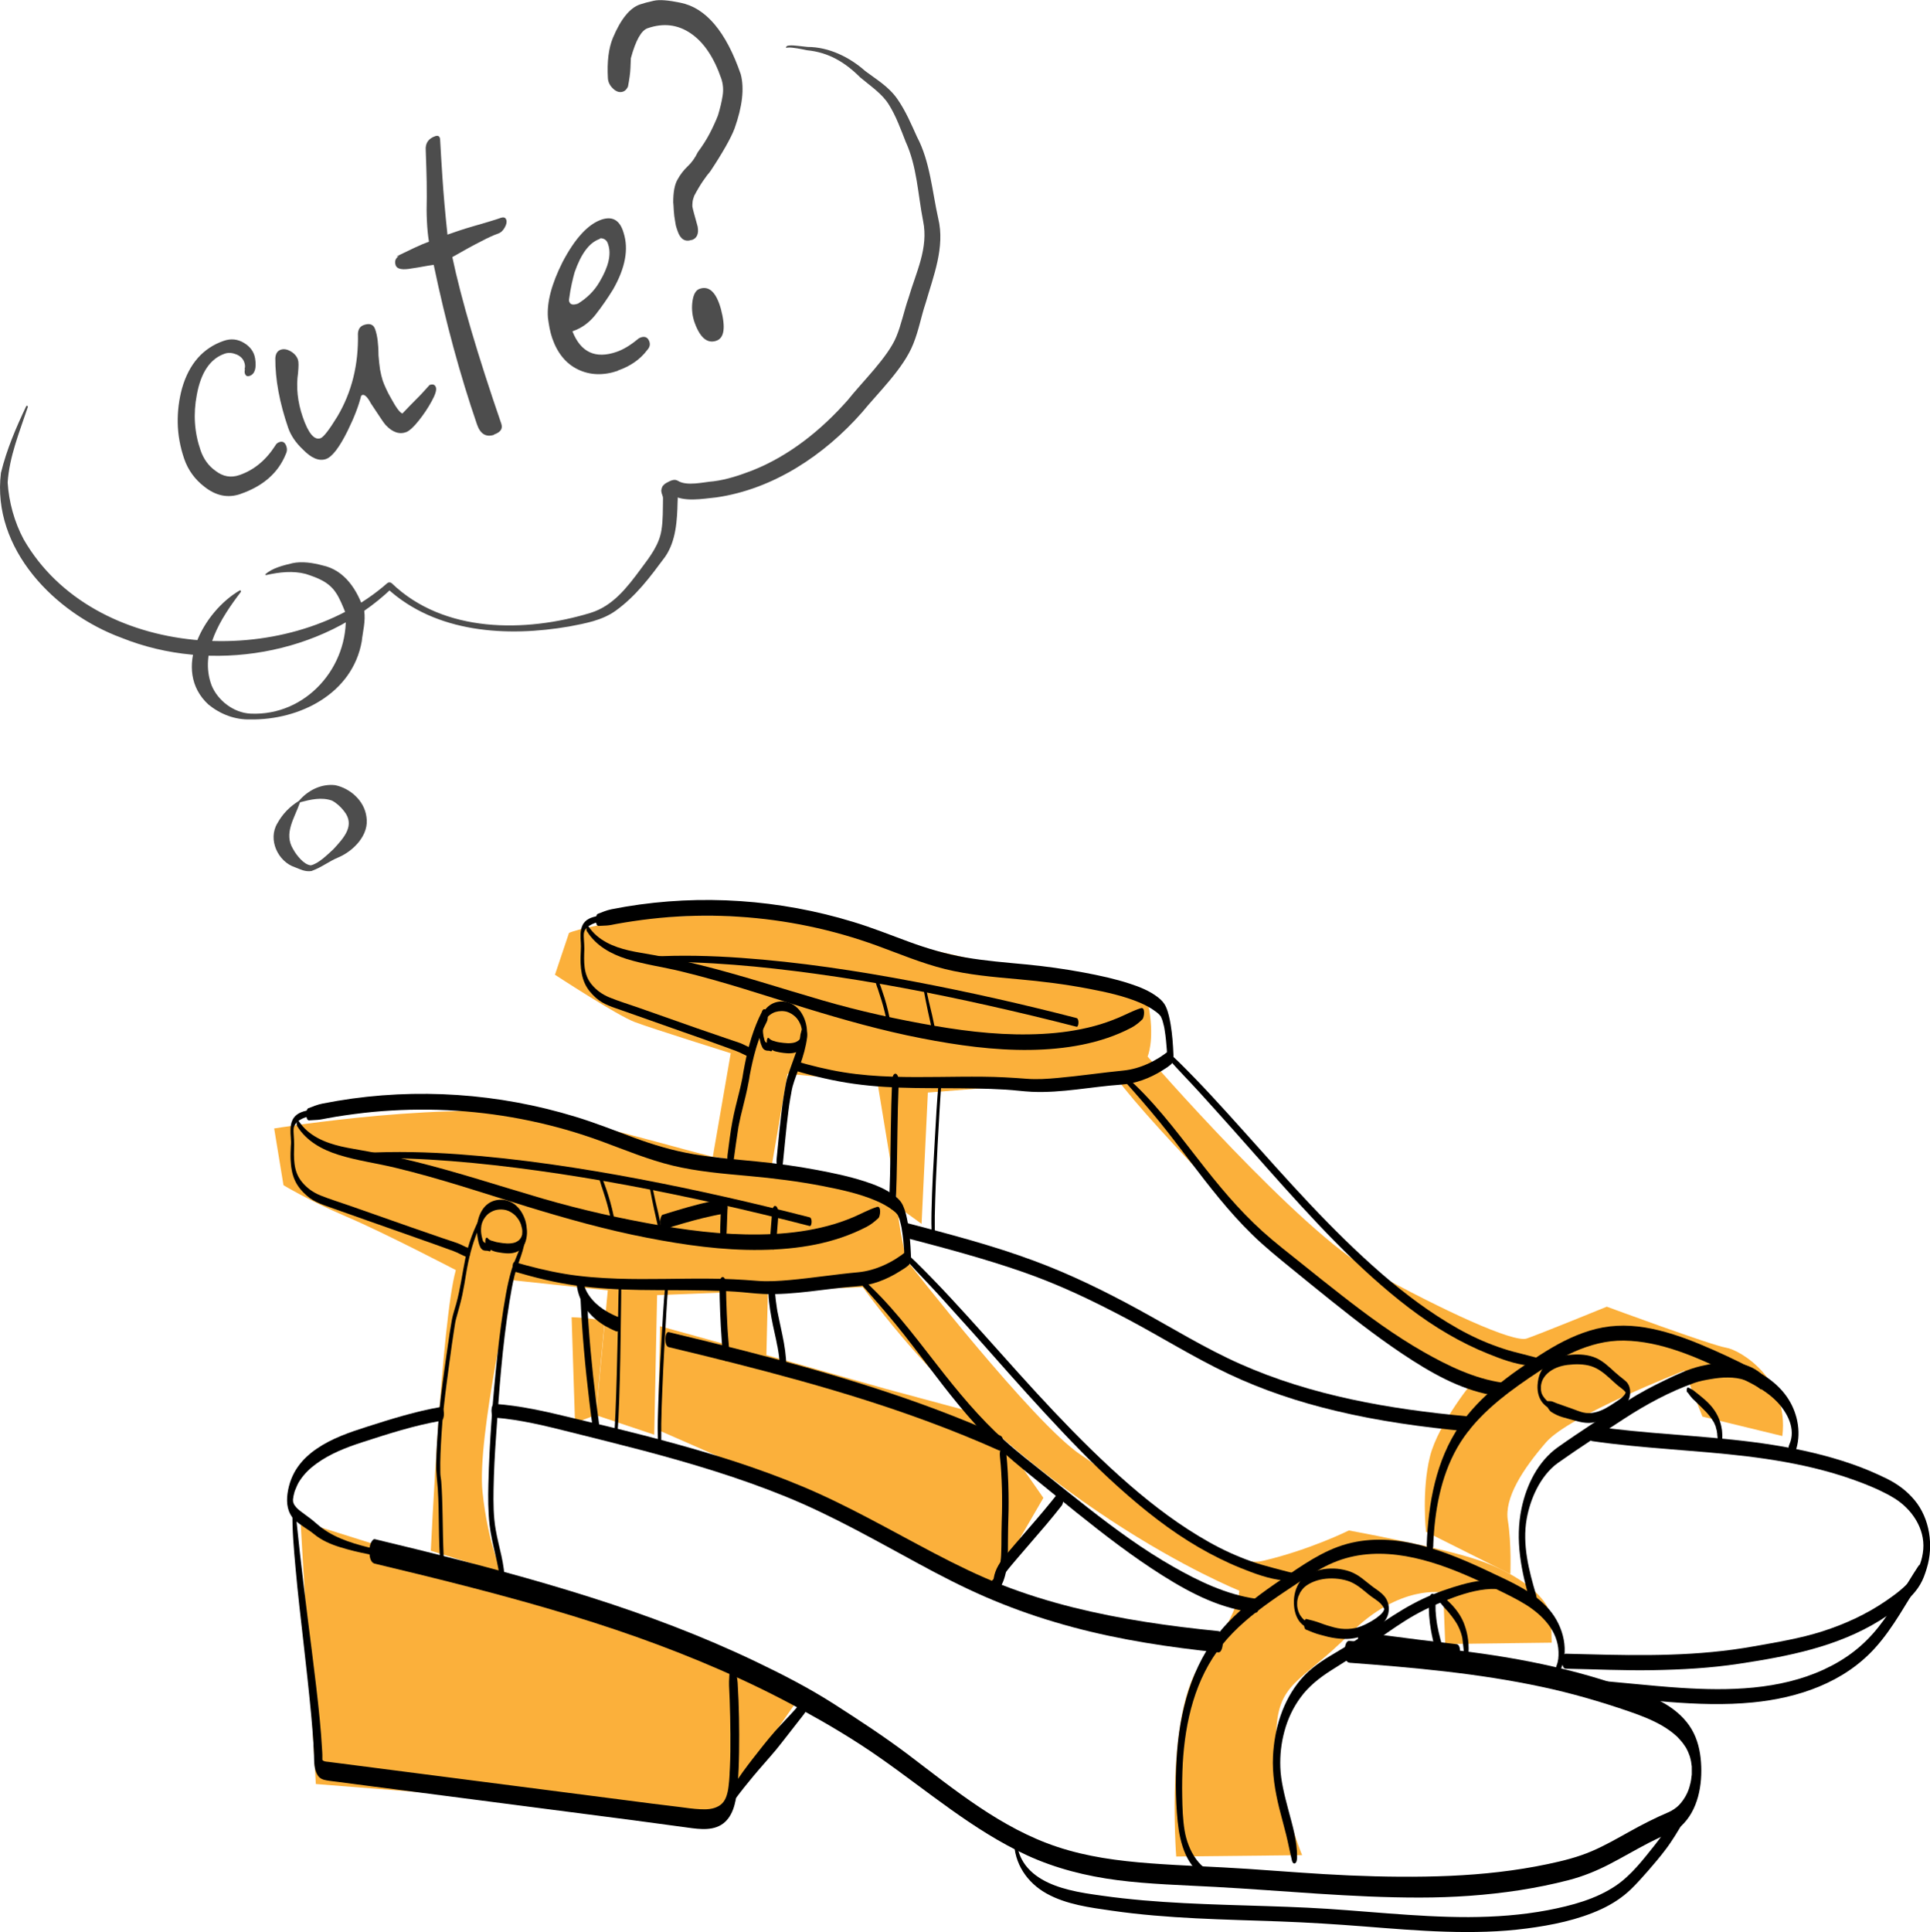 <?xml version="1.0" encoding="UTF-8"?>
<svg xmlns="http://www.w3.org/2000/svg" viewBox="0 0 186.68 186.84">
  <defs>
    <style>
      .cls-1 {
        fill: #4d4d4d;
      }

      .cls-2 {
        isolation: isolate;
      }

      .cls-3 {
        fill: #fbb03b;
        mix-blend-mode: multiply;
      }
    </style>
  </defs>
  <g class="cls-2">
    <g id="_レイヤー_2" data-name="レイヤー 2">
      <g id="_編集箇所" data-name="編集箇所">
        <g>
          <g>
            <path class="cls-1" d="M23.26,47.77c-1.21.42-2.38.18-3.5-.71-.92-.71-1.57-1.61-1.94-2.68-.4-1.17-.61-2.33-.63-3.48-.02-1.14.12-2.26.42-3.36.68-2.36,2.03-3.89,4.03-4.58.7-.24,1.35-.17,1.96.2s.96.86,1.07,1.47c.16.97-.02,1.55-.53,1.72-.22.08-.37,0-.45-.22-.04-.13-.04-.27.01-.43l-.05.02c.07-.2.07-.43-.02-.68-.12-.35-.38-.61-.77-.77-.4-.16-.77-.19-1.12-.07-1.4.48-2.3,1.8-2.7,3.96-.36,1.86-.24,3.64.35,5.36.29.86.77,1.52,1.44,2,.73.57,1.5.71,2.33.42,1.4-.48,2.55-1.43,3.46-2.84.08-.17.22-.29.41-.35.32-.11.54.03.67.41.09.25.07.51-.06.76-.73,1.81-2.19,3.09-4.39,3.85Z"/>
            <path class="cls-1" d="M39.34,41.77c-.69.27-1.37.05-2.05-.68-.12-.14-.29-.38-.52-.73-.23-.35-.52-.79-.89-1.34-.4-.75-.72-.99-.95-.74-.24.97-.67,2.09-1.3,3.37-.8,1.62-1.5,2.53-2.1,2.74-.67.23-1.42-.08-2.24-.93-.69-.65-1.15-1.34-1.41-2.07-.84-2.44-1.26-4.69-1.25-6.75.03-.44.2-.71.52-.82.29-.1.61-.05.96.15.35.2.59.47.71.82.07.19.07.61.01,1.27-.2,1.38-.05,2.8.45,4.26.54,1.58,1.12,2.27,1.72,2.06.29-.1.83-.8,1.63-2.1,1.4-2.36,2.06-5.03,1.99-8.02.03-.44.22-.71.57-.83.57-.2.94-.06,1.1.42.11.32.19.68.24,1.09s.08.88.08,1.41c.04.52.09.98.15,1.38.07.4.16.76.26,1.08.08.22.18.48.32.77.13.29.29.6.48.93.49.9.85,1.39,1.1,1.48.55-.58,1-1.04,1.36-1.4.36-.35.78-.81,1.27-1.36.32-.11.52-.04.61.22.09.25-.05.71-.41,1.36-.36.66-.78,1.28-1.25,1.87-.47.59-.86.95-1.17,1.09Z"/>
            <path class="cls-1" d="M47.81,42.04c-.8.27-1.36-.07-1.68-1.02-1.62-4.72-3.02-9.86-4.18-15.41-.34.05-.69.1-1.04.17-.35.07-.7.12-1.04.17-.94.18-1.47.08-1.6-.3s-.02-.68.33-.91l-.05.02c-.29.1-.25.06.12-.12.37-.18.84-.4,1.42-.68.58-.27,1.05-.47,1.4-.59-.19-1.17-.26-2.62-.21-4.34,0-1.03-.01-1.92-.04-2.67-.03-.75-.05-1.36-.06-1.81-.06-.69.25-1.15.91-1.38.29-.1.45,0,.48.31.05.98.13,2.23.23,3.77.1,1.54.26,3.36.48,5.44.29-.1.64-.22,1.07-.37.43-.15.94-.3,1.52-.47.58-.17,1.09-.31,1.53-.45.44-.13.78-.24,1.03-.33.29-.1.47-.04.54.19.07.19.02.44-.15.74-.16.3-.39.51-.67.6-.38.13-.94.38-1.66.76-.73.37-1.64.87-2.74,1.5.86,4.06,2.44,9.44,4.74,16.12.16.48-.07.82-.71,1.04Z"/>
            <path class="cls-1" d="M59.78,35.85c-1.4.48-2.69.44-3.85-.11s-2-1.56-2.51-3.02c-.11-.32-.19-.64-.26-.98-.06-.33-.12-.67-.16-1.01-.12-1.48.35-3.27,1.41-5.38,1.2-2.29,2.46-3.66,3.76-4.11,1.08-.37,1.8.06,2.15,1.28.5,1.56.17,3.38-1.01,5.45-.52.85-1.09,1.67-1.69,2.44-.61.78-1.34,1.31-2.2,1.61l-.05.02c.8,2.03,2.22,2.69,4.26,1.99.67-.23,1.36-.65,2.08-1.25.05-.05.14-.1.27-.15.41-.14.69,0,.83.4.1.29.03.56-.2.81-.68.91-1.63,1.57-2.84,1.99ZM55.89,29.37c.91-.56,1.61-1.26,2.1-2.11.88-1.47,1.16-2.68.83-3.64l-.03-.09c-.08-.22-.22-.37-.42-.44-.2-.07-.33-.07-.37.02-.99.34-1.79,1.41-2.42,3.22-.08.28-.17.64-.27,1.08-.1.44-.19.96-.27,1.55-.01.07,0,.14.02.21.1.29.37.35.81.2Z"/>
            <path class="cls-1" d="M66.9,23.2c-.64.22-1.09-.07-1.36-.86-.03-.09-.07-.21-.11-.33-.04-.13-.08-.27-.1-.44-.09-.47-.14-.88-.16-1.25-.02-.37-.03-.62-.05-.75,0-.95.12-1.68.4-2.18.27-.5.6-.93.99-1.3.39-.36.72-.82.99-1.38.46-.62.85-1.23,1.16-1.83.31-.6.57-1.17.78-1.7.22-.71.37-1.36.46-1.94.09-.58.04-1.12-.13-1.63-.71-2.06-1.69-3.52-2.95-4.38-1.26-.86-2.65-1.03-4.18-.5-.61.21-1.15,1.17-1.62,2.9,0,.18-.02.5-.04.97-.02.47-.1,1.06-.24,1.78-.13.26-.28.42-.48.48-.32.11-.64.01-.95-.28-.32-.3-.49-.64-.51-1.02-.09-1.6.07-2.9.48-3.89.76-1.82,1.64-2.9,2.62-3.24.35-.12.8-.24,1.35-.36.55-.12,1.4-.05,2.55.19,2.48.49,4.43,2.8,5.85,6.92.36,1.36.16,3.12-.6,5.25-.17.45-.45,1.02-.85,1.73-.4.7-.9,1.52-1.51,2.43-.18.2-.4.49-.66.87-.26.37-.56.87-.88,1.47-.09.25-.15.45-.16.61-.02.16-.02.3-.02.41.01.14.18.79.51,1.95.13.7-.06,1.14-.56,1.31ZM69.29,32.95c-.92.32-1.65-.35-2.19-2.01l.02.05c-.19-.64-.23-1.29-.13-1.92.1-.64.33-1.02.68-1.14.92-.32,1.61.33,2.06,1.95.47,1.79.33,2.81-.44,3.07Z"/>
          </g>
          <path class="cls-1" d="M2.69,39.36c-.8,2.4-1.79,4.8-1.95,7.3.12,1.9.65,3.82,1.55,5.5,6.73,11.7,25.43,12.77,35.15,4.25.13-.12.33-.12.46,0,5.01,4.82,12.9,4.78,19.21,2.86,2.17-.66,3.55-2.46,4.88-4.26.95-1.26,1.78-2.37,1.99-3.75.16-.93.13-2.05.15-3.04.01-.29-.13-.4-.16-.69-.04-.12.08-.51.17-.57.22-.24.27-.22.35-.28.32-.17.72-.4,1.07-.19.9.56,2.49.12,3.48.05,1.26-.16,2.49-.57,3.69-1.03,3.61-1.42,6.72-3.93,9.28-6.83,1.34-1.7,3.89-4.15,4.69-6.13.47-1.11.76-2.55,1.18-3.74.72-2.47,1.95-4.82,1.41-7.43-.51-2.58-.58-5.26-1.69-7.68-.49-1.25-.94-2.49-1.61-3.56-.63-1.05-1.74-1.78-2.79-2.66-1.47-1.47-3.07-2.42-5.13-2.62-.5-.1-1.39-.3-1.87-.26-.06.02-.21.06-.16-.06.12-.17.22-.11.31-.14.26-.02.52,0,.77.03,0,0,1,.11,1,.11,2.06,0,4.08,1,5.57,2.33,1.03.78,2.27,1.49,3.12,2.72.81,1.17,1.34,2.44,1.89,3.65,1.26,2.37,1.47,5.3,2.05,7.88.68,2.78-.47,5.59-1.22,8.2-.45,1.34-.64,2.56-1.19,3.93-.93,2.37-3.39,4.71-4.96,6.63-3.64,4.13-8.56,7.42-14.09,8.22-1.36.13-3.14.5-4.39-.29,0,0,.63.02.63.02-.06.04-.29.11-.35.15,0,0-.04.05.11-.11.11-.11.17-.48.1-.58.18.4.18.85.15,1.27-.04,1.76-.15,3.77-1.21,5.29-1.45,1.95-2.78,3.76-4.78,5.21-1.31.94-2.93,1.22-4.48,1.52-6.01,1.04-12.91.65-17.63-3.69,0,0,.46,0,.46,0-6.76,6.47-17.5,8.26-26.14,4.79C5.29,59.3-.81,53.06.09,45.73c.56-2.28,1.46-4.37,2.44-6.44.04-.1.2-.03.16.07h0Z"/>
          <path class="cls-1" d="M23.31,57.22c-1.96,2.57-4.06,5.83-2.84,9.07.6,1.45,2.12,2.64,3.76,2.72,5.39.25,9.54-4.54,9.2-9.71-.21-.55-.59-1.48-.92-1.95-.69-1.08-1.81-1.48-2.94-1.85-1.23-.32-2.54-.18-3.82.11-.05.01-.09-.02-.1-.06.66-.61,1.72-.87,2.64-1.09.92-.2,1.99-.03,2.88.21,2.17.45,3.39,2.37,4.06,4.4.14,1.06-.14,1.98-.24,2.95-.9,5.07-6.02,7.63-10.79,7.55-1.48.04-2.88-.5-4.03-1.43-3.63-3.33-.49-9.01,3.01-11.04.08-.05.17.06.11.13h0Z"/>
          <path class="cls-1" d="M29.02,77.58c-.54,1.57-1.6,3-.67,4.53.3.56,1.05,1.53,1.72,1.57.74-.17,1.57-1,2.16-1.54,1.06-1.14,2.15-2.34,1.04-3.71-.29-.38-.7-.77-1.16-1.01-1.01-.36-2.09-.1-3.11.17-.08.03-.15-.08-.09-.14.87-1.02,2.16-1.68,3.52-1.52,1.44.31,2.79,1.48,3.01,3.03.32,1.8-1.3,3.35-2.68,3.94-.99.41-1.59.95-2.63,1.33-.64.1-1.13-.19-1.59-.36-1.66-.54-2.65-2.68-1.72-4.24.52-.94,1.21-1.63,2.06-2.16.07-.05.16.03.13.11h0Z"/>
          <g>
            <g>
              <path class="cls-3" d="M26.49,109.13s17.97-2.96,27.35-1.06c9.38,1.9,16.73,4.75,20.79,4.71,4.06-.04,12.22,2.06,12.22,3.93,0,1.88.86,5.18.86,5.18,0,0,12.29,15.81,16.85,18.81,4.56,3,13.12,11.29,17.63,10.23,4.52-1.06,8.28-2.93,8.28-2.93,0,0,9.03,1.64,12.68,2.92,3.65,1.28,6.84,3.57,6.89,5.75l.05,2.18-10.3.13-.19-4.97s-4.21-.87-9.04,3.99-7.06,4.6-7.12,9.93c-.06,5.33,2.51,11.47,2.51,11.47l-12.18.13s-1.09-14.21,2.53-18.87c3.61-4.66,3.57-6.84,3.57-6.84,0,0-21.09-8.42-36.42-29.35l-19.89.77-.28,13.5-5.63-1.89,1.14-12.07-9.23-.98s-3.44,15.2-2.89,20.46c.55,5.26,1.92,7.85,1.92,7.85l-6.92-2.15s1.04-22.22,2.42-27.14c0,0-6.84-3.57-10.54-5.15-3.7-1.58-6.13-3.06-6.13-3.06l-.9-5.48Z"/>
              <path class="cls-3" d="M29.06,147.09s23.71,7.36,28.53,9.27c4.81,1.91,14.34,5.07,14.34,5.07l5.58,2.46-8.2,11.7-38.76-3.07-1.48-25.42Z"/>
              <path class="cls-3" d="M55.03,90.22c1.46-.69,12.34-2.93,23.73-.75,11.38,2.18,19.94,4.6,22.5,4.62,2.57.03,9.39.48,9.9,3.55.5,3.07-.16,4.53-.16,4.53,0,0,14.71,16.93,21.64,20.74,6.93,3.81,13.75,6.96,15.03,6.53,1.28-.44,7.75-3.08,7.75-3.08,0,0,10.13,3.74,11.52,3.96,1.39.22,6.13,3.04,5.46,8.55l-7.73-1.88-1.75-4.44s-11.1,4.3-13.37,6.92c-2.27,2.62-4.06,5.39-3.7,7.58.36,2.19.24,5.17.24,5.17l-8.16-4.09s-.43-3.98.38-7.26c.81-3.28,4.38-7.55,4.38-7.55,0,0-6.7-2.42-12.06-6.26-5.36-3.84-19.45-18.4-22.66-22.83l-18.22,1.42-.61,12.7-2.28-1.65-1.99-12.04-8.69-.82-1.54,8.93-5.69-.92,1.73-10s-7.59-2.38-9.27-3.01c-1.68-.62-7.73-4.58-7.73-4.58l1.36-4.05Z"/>
              <path class="cls-3" d="M70.18,124.54l-.29,5.38-6.04-1.67-.21,10.03s24.95,10.84,28.15,13.24c3.2,2.4,4.22,1.78,4.22,1.78l4.91-8.45-5.52-7.93-9.71-2.61-11.56-3.27.17-7.16-4.12.68Z"/>
              <path class="cls-3" d="M58.47,128.01c.05-.54-3.18-.63-3.18-.63l.33,10.22,2.01-.76.84-8.83Z"/>
            </g>
            <g>
              <path d="M96.81,138.86c-3.99-1.78-8.08-3.3-12.23-4.64s-8.31-2.5-12.52-3.58c-2.45-.63-4.91-1.23-7.38-1.82-.37-.09-.48,1.33,0,1.45,4.27,1.02,8.53,2.08,12.76,3.26s8.34,2.46,12.41,3.97c2.29.85,4.55,1.76,6.78,2.76.44.2.57-1.22.17-1.4h0Z"/>
              <path d="M140.91,159c-2.4-.27-4.8-.57-7.19-.89-.68-.09-1.36-.18-2.05-.27-.1-.01-.19.14-.23.21-.07.15-.1.35-.09.51s.02.36.09.51c.05.1.11.2.23.21,2.39.32,4.79.63,7.19.92.68.08,1.37.16,2.05.24.11.01.19-.14.23-.21.07-.15.1-.35.09-.51s-.02-.36-.09-.51c-.05-.1-.11-.2-.23-.21h0Z"/>
              <path d="M153.99,139.36c4.97.72,10,.87,14.98,1.47,2.52.31,5.03.73,7.48,1.39,1.28.34,2.54.75,3.78,1.23,1.02.4,2.07.86,3.01,1.44,1.68,1.04,2.95,2.91,2.79,4.93-.08.99-.43,1.97-1.04,2.76-.71.91-1.65,1.6-2.6,2.25-1.87,1.28-3.95,2.23-6.1,2.92s-4.43,1.06-6.68,1.46c-5.33.96-10.74.91-16.13.76-.68-.02-1.36-.04-2.04-.05-.44,0-.46,1.44,0,1.45,2.81.05,5.62.19,8.43.14s5.58-.2,8.34-.62c4.72-.71,9.49-1.63,13.61-4.18,1.01-.63,2.02-1.33,2.86-2.17.39-.39.76-.82,1.04-1.3.3-.5.48-1.03.65-1.59.67-2.18.3-4.8-1.18-6.58-.75-.9-1.63-1.55-2.67-2.07-1.1-.54-2.23-1.02-3.38-1.42-2.48-.86-5.05-1.44-7.64-1.85-5.16-.82-10.39-.95-15.58-1.57-.64-.08-1.27-.16-1.91-.25-.4-.06-.48,1.38,0,1.45h0Z"/>
              <path d="M87.72,119.73c3.74.98,7.49,1.98,11.15,3.25s6.86,2.82,10.13,4.55,6.45,3.73,9.81,5.32,6.82,2.73,10.38,3.58c4.18,1,8.44,1.59,12.72,1.98.42.04.47-1.4,0-1.45-7.5-.69-15.05-1.99-21.97-5.07-3.4-1.51-6.57-3.48-9.83-5.26s-6.59-3.41-10.07-4.7c-4.01-1.49-8.18-2.58-12.31-3.66-.36-.09-.48,1.32,0,1.45h0Z"/>
              <path d="M64.26,118.86c.33-.1.65-.21.98-.31l-.08.03c1.25-.38,2.52-.74,3.8-1.01.36-.08.72-.15,1.09-.21.12-.02.18-.11.23-.21.07-.15.1-.35.09-.51s-.02-.36-.09-.51c-.04-.08-.12-.23-.23-.21-1.56.27-3.1.68-4.62,1.14-.45.13-.89.27-1.34.41-.1.03-.17.26-.19.33-.05.17-.06.38-.03.56.02.14.05.32.15.43l.08.07c.06.03.11.03.17,0h0Z"/>
              <path d="M59.76,127.35c-.63-.26-1.24-.59-1.78-1.01-.15-.12-.3-.25-.44-.38l.08.07c-.33-.32-.62-.67-.84-1.07l.06.11c-.14-.24-.25-.5-.34-.77l.05.15c-.07-.2-.12-.41-.16-.62-.01-.07-.04-.14-.08-.2-.02-.05-.06-.1-.11-.13-.09-.05-.19,0-.25.07-.09.12-.13.28-.15.43v.19c-.01.12,0,.25.03.37.15.81.5,1.59,1.02,2.23.46.57,1.04,1.05,1.66,1.42.35.2.71.38,1.08.53.04.03.08.03.13.01.05,0,.09-.04.12-.09.04-.06.07-.12.09-.19.03-.08.05-.16.06-.25.02-.18.02-.38-.03-.56l-.05-.15c-.03-.08-.08-.14-.14-.19h0Z"/>
              <path d="M95.98,154.38c1.33-1.02,1.48-2.92,1.51-4.46.01-.74,0-1.47.02-2.21.04-1.1.06-2.21.04-3.32-.02-1.3-.09-2.59-.22-3.88-.02-.16-.13-.65-.39-.51s-.25.65-.22.89c.06.53.1,1.06.13,1.59.01.21,0-.15,0,.06,0,.06,0,.13.01.19,0,.13.01.25.02.38.01.28.02.55.03.83.03,1.06.02,2.13-.02,3.19-.02.75-.03,1.51-.03,2.26,0,.37-.02.73-.03,1.1,0-.25,0,.06-.01.11,0,.09-.02.17-.03.26s-.02.17-.03.26c0,.04-.01.09-.02.13,0,.03,0,.06-.01.08.02-.1.02-.12,0-.05-.04.19-.09.38-.14.57-.04.14.05-.12,0,0-.02.05-.04.1-.06.15-.04.09-.07.17-.12.25,0,.02-.08.13-.01.03-.03.05-.05.09-.08.13-.05.08-.1.15-.16.22s-.12.14-.18.2c.06-.06-.04.03-.04.03-.04.03-.08.07-.12.1-.24.19-.26.61-.22.89.02.12.15.69.39.51h0Z"/>
              <path d="M56.15,125.52c.15,3.33.45,6.66.85,9.98.11.92.23,1.85.36,2.77.02.16.13.65.39.51s.25-.66.22-.89c-.45-3.23-.81-6.47-1.04-9.73-.02-.23-.03-.45-.05-.68,0-.11-.01-.23-.02-.34,0-.04,0-.08,0-.12,0-.04,0-.08,0-.12,0,.08,0,.09,0,.04-.03-.47-.05-.93-.07-1.4,0-.17-.02-.35-.09-.51-.04-.08-.11-.21-.23-.21-.27,0-.33.56-.32.72h0Z"/>
              <path d="M96.75,153.22s0-.07,0-.11c0-.06.02-.19,0,.05,0-.03,0-.06,0-.09,0-.02,0-.04,0-.06.01-.09-.02.08-.02.08-.02-.03.04-.17.05-.21.03-.1-.05.13-.01.03.02-.04.03-.08.05-.11.03-.07.06-.13.09-.19.01-.03.03-.05.04-.08,0,0-.06.1-.02.03.01-.02.02-.04.03-.05.08-.13.16-.25.25-.37.39-.52.82-1.02,1.24-1.51.91-1.07,1.84-2.13,2.75-3.2.51-.6,1-1.21,1.49-1.83.09-.11.13-.29.15-.43.02-.17.02-.39-.03-.56-.03-.11-.08-.28-.19-.33-.1-.05-.18-.01-.25.07-.88,1.12-1.8,2.21-2.73,3.28-.48.56-.96,1.11-1.44,1.67-.44.51-.88,1.02-1.29,1.56-.51.68-.87,1.49-.82,2.36,0,.17.02.35.09.51.03.07.12.22.23.21.27-.03.33-.53.32-.72h0Z"/>
              <path d="M138.63,149.41c.13-3.23.7-6.57,2.32-9.41s4.3-4.94,6.99-6.77,5.73-3.64,9.14-3.59c3.59.06,6.96,1.58,10.14,3.09,1.61.76,3.35,1.49,4.62,2.78,1.05,1.07,1.9,2.7,1.24,4.17-.13.3-.14.72,0,1.02.12.26.33.26.45,0,.73-1.63.49-3.58-.37-5.11s-2.24-2.5-3.73-3.27c-1.61-.84-3.27-1.61-4.95-2.31s-3.53-1.34-5.38-1.64-3.58-.23-5.34.31-3.26,1.37-4.75,2.32c-2.9,1.86-5.84,3.96-7.81,6.84-2.31,3.38-3.05,7.54-3.2,11.55,0,.19.04.71.32.72s.31-.56.32-.72h0Z"/>
              <path d="M139.48,159.05s0-.03-.01-.04l.05.15c-.15-.43-.26-.87-.36-1.31-.05-.21-.09-.42-.13-.63l.03.17c-.1-.53-.17-1.07-.2-1.62v.19c-.01-.37-.01-.75,0-1.12,0-.16-.03-.37-.09-.51-.03-.07-.12-.22-.23-.21-.11.01-.18.12-.23.21-.07.16-.08.34-.09.51-.05.93.03,1.88.19,2.8.12.66.26,1.32.46,1.97.05.15.1.31.15.46.03.08.12.21.23.21s.19-.13.23-.21c.14-.32.12-.7,0-1.02h0Z"/>
              <path d="M170.42,132.9c-1.63-1.47-3.95-1.26-5.93-.79-1.19.28-2.32.82-3.42,1.35-1.22.59-2.44,1.22-3.58,1.96-2.27,1.49-4.57,2.95-6.79,4.52-1.92,1.36-3.04,3.63-3.52,5.89-.66,3.09-.03,6.15.85,9.13.06.2.23.5.44.26.2-.23.19-.72.11-.99-.7-2.37-1.35-4.87-.91-7.35.18-1,.5-1.98.96-2.89s1.18-1.9,2.06-2.52c2.09-1.48,4.25-2.87,6.4-4.27s4.41-2.62,6.8-3.47c.51-.18,1.07-.28,1.6-.37s1.1-.16,1.66-.15c1.15,0,2.23.32,3.1,1.1.23.21.38-.39.39-.51.04-.3.01-.68-.22-.89h0Z"/>
              <path d="M163.24,134.65c.08.12.16.23.25.34.08.09.15.19.24.28.16.15.32.31.48.46.28.28.57.55.84.84.24.26.47.54.65.85,0,.02.02.03.03.05.03.05-.05-.08-.02-.04,0,.01.01.02.02.03.02.04.04.08.06.11.04.08.08.17.11.25.02.04.03.08.05.12,0,.02.01.04.02.06,0,0,0,.02,0,.03.02.07-.04-.12-.02-.06.03.09.06.19.08.28.01.05.02.1.04.16,0,.03.01.05.02.08-.04-.19-.02-.13-.02-.08,0,.02,0,.03,0,.05.02.1.03.2.05.3,0,.01-.03-.16-.02-.09,0,.02,0,.03,0,.05,0,.03,0,.06.01.08.02.12.03.25.04.37,0,.03,0,.06,0,.09,0,.07,0-.09,0-.08,0,.02,0,.04,0,.06,0,.07,0,.15,0,.22,0,.11.01.25.06.35.03.06.06.12.12.14.16.05.23-.25.24-.35.02-.28.03-.56.02-.84,0-.16-.02-.31-.03-.47-.02-.14-.05-.29-.08-.43-.1-.43-.26-.83-.48-1.21-.38-.66-.94-1.19-1.53-1.66-.18-.15-.37-.29-.55-.44-.05-.04-.1-.08-.15-.12-.05-.03-.1-.05-.14-.08-.11-.06-.21-.12-.33-.17-.09-.04-.13.09-.14.15-.02.11-.02.24.05.33h0Z"/>
              <path d="M76.9,103.53c1.88.56,3.78,1.01,5.72,1.28s3.86.37,5.8.4,3.97.01,5.96.05c.97.02,1.94.05,2.91.11.84.05,1.68.17,2.52.21,2.88.13,5.74-.49,8.6-.69,1.45-.1,2.81-.62,4.04-1.39.28-.17.56-.35.81-.57.27-.23.25-.62.24-.95-.04-.97-.11-1.95-.27-2.91-.1-.56-.21-1.14-.44-1.67-.18-.41-.44-.69-.79-.96-.8-.62-1.77-1.01-2.73-1.32-1.44-.47-2.93-.79-4.42-1.07-1.87-.35-3.74-.61-5.63-.79s-3.9-.34-5.82-.67-3.72-.87-5.52-1.53-3.54-1.36-5.36-1.91c-7.1-2.17-14.69-2.7-22.02-1.47-.46.08-.91.16-1.36.25s-.88.27-1.31.44c-.28.11-.28,1.19.07,1.17.26-.01.53-.02.79-.04.31-.02.61-.09.91-.15.55-.1,1.1-.19,1.65-.27,1.14-.17,2.29-.3,3.43-.39,2.26-.17,4.52-.19,6.78-.04,4.56.29,9.06,1.23,13.35,2.79,2.19.8,4.34,1.71,6.6,2.27s4.68.77,7.04.98,4.6.49,6.89.93c1.66.32,3.35.68,4.91,1.34.53.23,1.06.5,1.52.85.19.14.34.26.46.42.02.02.03.05.05.07-.01-.02-.04-.08,0,0,.03.05.05.1.07.16.02.06.05.12.07.17-.03-.09.03.09.04.13.04.14.08.28.11.42.05.22.05.21.08.42.05.32.1.65.13.98.03.31.06.61.08.92,0,.06,0,.12.01.18,0-.14,0-.05,0,.03,0,.1,0,.19.01.29,0,.08,0,.17,0,.25l.23-.68c-1.22,1.01-2.84,1.79-4.42,1.95-2.13.21-4.25.53-6.39.72-.99.09-1.99.16-2.99.08-1.41-.11-2.81-.19-4.22-.2-2.9-.03-5.79.09-8.69,0-1.61-.05-3.22-.17-4.82-.43s-3.16-.65-4.7-1.1c-.22-.07-.31.85,0,.94h0Z"/>
              <path d="M57.85,88.58c-.62.1-1.25.31-1.52.93-.23.51-.19,1.1-.15,1.65.01.21.02.48,0,.75-.02.42-.04.84-.02,1.25.03.66.13,1.34.41,1.95.25.55.64,1,1.09,1.4.7.63,1.63.89,2.5,1.2,2,.71,4.01,1.42,6.01,2.12,1.12.39,2.24.78,3.35,1.19.56.2,1.12.4,1.67.61.45.16.86.42,1.31.58.3.11.37-.8.11-.89-.35-.12-.66-.32-1.01-.45-.48-.17-.96-.33-1.44-.49-.94-.32-1.88-.64-2.82-.97-1.9-.67-3.81-1.34-5.71-2.01-.9-.31-1.81-.59-2.69-.95-.67-.28-1.26-.69-1.72-1.26-.81-.99-.74-2.22-.7-3.43,0-.29-.02-.58-.04-.87-.01-.21-.03-.46,0-.67,0,0,.02-.09.04-.14,0,0,.04-.09.05-.12.06-.1.13-.19.22-.27.29-.27.67-.42,1.05-.52.18-.05.17-.62,0-.59h0Z"/>
              <path d="M56.79,90.08c.87,1.38,2.29,2.17,3.81,2.65,1.73.54,3.54.78,5.3,1.21,4.06.98,8.02,2.31,12,3.54,3.71,1.14,7.44,2.19,11.25,2.93,3.45.67,6.98,1.17,10.5,1.12,3.33-.05,6.82-.58,9.8-2.16.39-.21.72-.48,1.04-.79.19-.18.31-1.22-.13-1.09-.77.24-1.45.62-2.19.93s-1.53.59-2.32.8c-1.64.44-3.32.67-5.01.76-3.48.19-6.97-.18-10.39-.77-3.67-.63-7.31-1.43-10.89-2.47-3.94-1.14-7.84-2.43-11.83-3.42-1.9-.47-3.81-.86-5.74-1.18-1.51-.25-3.09-.64-4.28-1.66-.3-.26-.56-.56-.79-.89-.08-.11-.16.04-.18.11-.04.12-.02.29.05.4h0Z"/>
              <path d="M62.99,93.03c5.32-.09,10.66.42,15.92,1.14,5.61.77,11.17,1.83,16.7,3.07,2.85.64,5.69,1.32,8.52,2.05.21.05.28-.76,0-.84-5.18-1.34-10.41-2.52-15.67-3.52-5.54-1.05-11.14-1.9-16.77-2.3-2.9-.21-5.8-.28-8.71-.12-.16,0-.16.52,0,.52h0Z"/>
              <path d="M84.64,94.82c.03.08.05.17.08.25.03.12.07.23.11.35,0,.03.02.05.03.08,0,.01.01.03.02.04,0,0,0,.01,0,.02.01.04,0-.01,0-.02.02.06.04.13.06.19.23.69.45,1.37.62,2.07.06.23.11.46.16.69.02.11.05.23.07.35,0,.04-.01-.07,0-.03,0,.02,0,.03,0,.05,0,.03.01.06.02.09.01.06.02.12.03.18.01.07.03.15.07.21.03.03.07.06.12.04.05-.03.08-.1.09-.16.02-.09.03-.18.02-.27-.14-.84-.34-1.66-.59-2.47-.11-.34-.22-.68-.34-1.02-.08-.22-.16-.44-.27-.66-.04-.09-.09-.18-.13-.27-.03-.07-.09-.09-.13-.02-.05.08-.06.21-.03.3h0Z"/>
              <path d="M89.36,95.81c.13.67.25,1.34.4,2.01.1.44.2.87.29,1.31s.19.89.28,1.34c.02.08.11.22.19.11.09-.12.08-.29.05-.43-.13-.66-.26-1.33-.41-1.99-.1-.43-.21-.86-.31-1.29s-.19-.88-.28-1.33c-.01-.07-.09-.19-.16-.09-.07.1-.06.24-.04.36h0Z"/>
              <path d="M86.29,104.55c-.13,3.04-.13,6.09-.2,9.13-.02.85-.05,1.71-.08,2.56,0,.16.03.37.09.51.04.08.11.21.23.21.28,0,.31-.55.32-.72.13-3.04.13-6.09.2-9.13.02-.85.05-1.71.08-2.56,0-.16-.03-.37-.09-.51-.04-.08-.11-.21-.23-.21-.28,0-.31.55-.32.72h0Z"/>
              <path d="M90.78,104.8c-.16,1.74-.25,3.5-.35,5.25-.14,2.4-.28,4.8-.33,7.21,0,.46-.02.93,0,1.39,0,.3,0,.61.05.91.01.09.06.3.19.24.12-.05.12-.33.11-.43s-.02-.2-.03-.29c0-.03,0,.1,0,0,0-.03,0-.07,0-.1,0-.08,0-.15,0-.23,0-.39,0-.77,0-1.16.02-1.09.06-2.18.1-3.27.1-2.38.23-4.77.37-7.11.05-.74.09-1.49.15-2.23,0-.09.02-.31-.09-.36s-.15.13-.16.21h0Z"/>
              <path d="M113.13,102.52c.98,1.11,2.03,2.16,3.02,3.26,1.05,1.16,2.09,2.31,3.13,3.48,2.17,2.44,4.32,4.9,6.53,7.31s4.48,4.76,6.91,6.94c2.28,2.04,4.7,3.97,7.36,5.51,1.24.72,2.53,1.36,3.85,1.89,1.24.5,2.61,1.02,3.95,1.14.33.03.67.06,1,.07.24.01.23-.72,0-.77-.67-.15-1.33-.35-2-.51s-1.33-.36-1.98-.59c-1.34-.47-2.64-1.07-3.88-1.77-2.64-1.49-5.08-3.32-7.37-5.3-2.43-2.11-4.72-4.38-6.93-6.72s-4.39-4.8-6.56-7.22c-2.02-2.25-4.05-4.49-6.21-6.61-.24-.23-.48-.46-.73-.67-.15-.12-.2.46-.11.57h0Z"/>
              <path d="M108.68,104.45c1.17,1.3,2.33,2.63,3.44,3.99,1.01,1.24,1.97,2.52,2.94,3.79,1.9,2.49,3.82,4.98,6.07,7.17,1.2,1.17,2.5,2.22,3.8,3.28s2.55,2.08,3.84,3.11c2.55,2.04,5.14,4.04,7.9,5.8s5.53,3.14,8.67,3.47c.39.04.43-1.28,0-1.35-2.71-.38-5.28-1.63-7.64-2.97-2.79-1.59-5.39-3.5-7.93-5.48-1.29-1-2.56-2.02-3.83-3.04s-2.59-2.03-3.81-3.13c-2.34-2.11-4.35-4.55-6.28-7.04-2.2-2.82-4.37-5.73-7.08-8.07-.12-.1-.17.39-.09.48h0Z"/>
              <path d="M153.38,163.88c5.37.36,10.76,1.28,16.16.75,4.4-.43,8.79-1.91,11.82-5.26,1.82-2.01,3.05-4.45,4.54-6.7.18-.28.2-.68.11-.99-.04-.17-.25-.54-.44-.26-1.3,1.97-2.41,4.08-3.89,5.94s-3.2,3.13-5.25,4.08c-4.3,1.99-9.22,2.08-13.86,1.78-3.07-.2-6.13-.58-9.2-.79-.43-.03-.47,1.42,0,1.45h0Z"/>
              <path d="M149.71,135.53c-.19-.16-.38-.39-.49-.58-.03-.05-.06-.11-.08-.17-.01-.03-.03-.07-.04-.1,0,0-.02-.04,0-.02.01.03-.01-.04-.01-.04,0-.03-.02-.06-.02-.09,0-.02,0-.04-.01-.06-.01-.05,0,.05,0,0,0-.03-.01-.07-.01-.1,0-.03,0-.13,0-.05,0-.08,0-.16,0-.24,0-.06,0,.06,0,0,0-.02,0-.03,0-.05,0-.05.01-.1.02-.15.02-.1.06-.27.11-.38.11-.25.29-.5.51-.7.54-.48,1.22-.72,1.94-.81.75-.09,1.56-.1,2.29.13.68.22,1.24.67,1.77,1.15.26.24.52.48.79.71.25.21.55.39.74.63.04.05.02.02,0,0,.01.02.02.04.03.06,0,0,.02.06,0,.01-.02-.06.01.07,0-.01s0,.07,0-.02c0-.07,0-.01,0,0,0-.12,0-.05,0-.03-.01.08.02-.05,0,0,0,.02-.04.12-.01.05-.02.04-.03.08-.05.12,0,0-.03.05-.01.02.02-.03-.02.03-.02.03-.03.04-.06.09-.1.13-.23.27-.55.46-.84.65-.61.41-1.26.82-1.98.97-.36.08-.75.09-1.12,0s-.7-.24-1.05-.36c-.32-.11-.64-.22-.96-.34-.17-.07-.32-.11-.49-.17-.16-.06-.31-.13-.47-.19-.13-.05-.3-.02-.44-.04-.09-.01-.12.16-.12.22-.01.11,0,.24.06.33.12.18.24.41.43.52.16.1.32.19.49.27.35.17.72.26,1.09.36.75.2,1.54.49,2.33.39s1.54-.52,2.21-.96c.34-.22.68-.44.97-.72.34-.34.52-.81.51-1.28,0-.28-.06-.56-.21-.8-.1-.16-.25-.29-.4-.41-.3-.23-.59-.47-.87-.72-.55-.5-1.1-1.03-1.78-1.35-.77-.35-1.64-.4-2.47-.33-.78.06-1.63.25-2.23.78-.29.26-.53.55-.7.9-.19.39-.27.82-.3,1.25-.04.67.13,1.38.62,1.86.1.1.21.19.32.27.1.07.15-.15.16-.21.01-.12,0-.28-.09-.36Z"/>
              <path d="M74.63,101.02c-.11-.09-.26-.11-.39-.15h.04c-.09-.02-.18-.05-.25-.12l.04.04s-.04-.04-.05-.06c0,0-.01-.02-.02-.03-.03-.04.01.01.01.02,0-.02-.03-.05-.03-.07,0-.01-.01-.03-.02-.04-.02-.06.02.08,0,.02-.03-.09-.05-.18-.07-.28-.01-.04-.02-.08-.03-.12,0-.02-.01-.05-.02-.07,0,0,0-.02,0-.03,0,0,0-.01,0-.02,0-.03,0,0,.01.07-.02-.09-.03-.18-.04-.28,0-.05,0-.09-.01-.14,0-.05,0,.14,0,.07,0-.01,0-.02,0-.03,0-.03,0-.05,0-.08,0-.05,0-.09,0-.14,0-.02,0-.04,0-.07,0-.01,0-.02,0-.04v.09s0-.02,0-.03c0-.09.02-.18.03-.27,0-.01,0-.02,0-.04h0s0-.03-.01.06c0-.02,0-.04.01-.06.01-.05.02-.09.03-.14s.03-.09.04-.14c.02-.06-.03.09-.02.05,0-.01,0-.03.01-.04,0-.02.02-.05.03-.07.04-.09.08-.18.13-.27l-.04.07c.1-.17.21-.32.35-.45l-.05.05c.22-.21.48-.36.76-.44l-.06.02c.38-.11.79-.12,1.17,0l-.06-.02c.31.1.58.27.82.49l-.05-.05c.18.17.32.36.44.58l-.04-.07c.07.13.13.26.18.39,0,.02.01.03.02.05,0,0,0,.01,0,.02.01.04-.03-.1-.02-.05.01.03.02.07.03.1.02.07.04.14.05.22,0,.02.02.09,0,0s0-.02,0,0c0,.04.01.08.02.11,0,.04,0,.07.01.11,0,.02,0,.1,0,0s0-.02,0,0c0,.04,0,.07,0,.11,0,.02,0,.04,0,.06,0,0,0,.02,0,.02,0,.07,0-.12,0-.07,0,.04,0,.07-.01.11,0,.02,0,.03,0,.05,0,.02-.02.11,0,.01s0,0,0,.01,0,.04-.01.06-.01.04-.02.06c0,.01,0,.02,0,.03-.01.04.03-.09.02-.05-.03.08-.06.16-.1.23l.04-.07c-.06.1-.13.19-.21.28l.05-.05c-.14.13-.31.23-.5.29l.06-.02c-.48.14-1,.07-1.49,0-.14-.02-.28-.05-.41-.09l.06.02s-.1-.03-.15-.05c-.06-.02-.12-.03-.18-.05l.05.02c-.12-.04-.23-.1-.33-.18l.04.04s-.06-.07-.09-.1-.08-.06-.12-.04-.06.08-.08.13c-.02.07-.03.14-.03.21,0,.08,0,.17.05.25.13.25.31.45.54.61.1.07.24.1.36.13.11.03.22.05.33.07.45.07.93.14,1.39.03.23-.06.45-.15.63-.32.1-.1.19-.2.27-.32.09-.15.16-.31.21-.48.09-.3.12-.63.11-.95s-.06-.62-.15-.92-.2-.55-.36-.81c-.13-.22-.29-.41-.48-.58-.35-.33-.8-.53-1.28-.57s-.97.09-1.35.37c-.43.31-.71.78-.87,1.28-.17.54-.2,1.14-.13,1.7.02.15.05.3.08.45.01.05.02.11.04.16.01.05.06.18.01.04.01.04.03.08.04.12,0,.03.02.05.03.08.05.13.1.27.19.37.1.11.22.16.36.18.11.01.22,0,.33.04h-.04s.04,0,.07.01c.12.06.16-.14.17-.22.01-.12.01-.31-.1-.39h0Z"/>
              <path d="M69.59,124.23c.02,1.8.09,3.6.22,5.39.04.5.08.99.12,1.48.01.13.06.32.15.43.06.07.15.13.25.07.11-.07.16-.21.19-.33.04-.18.05-.37.03-.56-.04-.43-.08-.86-.11-1.29-.02-.22-.03-.44-.05-.66,0-.1-.01-.2-.02-.3,0-.06,0-.11-.01-.17.02.27,0,.04,0-.02-.05-.87-.08-1.73-.11-2.6-.01-.49-.02-.97-.03-1.46,0-.17-.02-.36-.09-.51-.03-.07-.12-.22-.23-.21-.11.01-.18.12-.23.21-.07.16-.09.34-.09.51h0Z"/>
              <path d="M69.73,116.92c-.02.56-.04,1.11-.06,1.67,0,.16,0,.31-.01.47,0,.09,0,.19.03.28.01.08.03.16.07.23.02.06.05.11.1.15.03.04.07.06.12.06l.08-.03c.06-.05.11-.11.14-.19.07-.16.09-.34.09-.51.02-.56.04-1.11.06-1.67,0-.16.01-.31.02-.47,0-.09,0-.19-.03-.28-.01-.08-.03-.16-.07-.23-.02-.06-.05-.11-.1-.15-.03-.04-.07-.06-.12-.06l-.08.03c-.06.05-.11.11-.14.19l-.05.15c-.03.12-.04.24-.04.37h0Z"/>
              <path d="M73.71,97.82c-.82,1.59-1.32,3.32-1.66,5.07-.05.25-.1.5-.14.74-.02.1-.04.2-.05.3-.01.06-.02.12-.03.18,0,.02-.04.2-.01.08-.09.47-.2.93-.31,1.39-.24.96-.49,1.91-.67,2.88-.2,1.07-.33,2.16-.47,3.24-.03.25-.03.75.22.89s.37-.36.39-.51c.13-.95.26-1.91.41-2.86.02-.11.04-.21.05-.32.04-.21-.03.13.02-.08.01-.05.02-.11.03-.16.05-.23.1-.46.15-.7.11-.45.22-.9.33-1.35s.22-.88.31-1.32c.06-.27.11-.54.16-.81.02-.1.04-.2.05-.31,0-.04.01-.08.02-.12.01-.08.01-.08,0,0,0-.04.02-.08.02-.12.16-.83.34-1.66.58-2.48.03-.11.07-.23.1-.34.01-.05.03-.09.05-.14,0-.03.06-.18.05-.15-.03.07.04-.11.03-.1.02-.07.05-.13.07-.2.04-.11.08-.22.13-.34.18-.46.39-.92.62-1.36.15-.29.13-.73,0-1.02-.04-.09-.11-.21-.23-.21s-.18.13-.23.21h0Z"/>
              <path d="M74.33,125.11c.05,1.04.23,2.06.44,3.08.1.46.2.91.3,1.37.05.22.09.45.13.67.02.13-.03-.17,0-.04,0,.02,0,.04.01.06.01.06.02.12.03.18.02.12.04.23.06.35.04.26.07.51.09.77,0,.06.01.13.02.19,0,.03,0,.05,0,.08,0,.02,0,.04,0,.06,0-.13,0-.17,0-.11,0,.14.01.27.01.41,0,.17.02.36.09.51.03.07.12.22.23.21.11-.01.18-.12.23-.21.07-.16.1-.34.09-.51-.01-1.04-.17-2.06-.38-3.07-.09-.46-.2-.91-.29-1.37-.05-.22-.1-.45-.14-.67-.02-.11-.04-.22-.07-.34v-.02c-.02-.07-.01-.04.01.08,0-.03,0-.05-.01-.08-.01-.06-.02-.13-.03-.19-.04-.26-.08-.52-.11-.78-.02-.13-.03-.26-.04-.39,0-.07-.01-.13-.02-.2,0-.03,0-.05,0-.08,0,.14,0,.17,0,.09,0-.02,0-.04,0-.07,0-.17-.02-.35-.09-.51-.03-.07-.12-.22-.23-.21-.11.01-.18.12-.23.21-.07.16-.1.34-.09.51h0Z"/>
              <path d="M74.69,117.14c-.05.72-.11,1.45-.17,2.17-.02.2-.03.41-.05.61-.01.19-.02.37.03.56.01.07.04.14.08.2.02.05.06.1.11.13l.08.03c.07,0,.12-.04.16-.1l.06-.11c.04-.1.07-.21.08-.32.05-.72.11-1.45.17-2.17.02-.2.03-.41.04-.61.01-.19.02-.37-.03-.56-.01-.07-.04-.14-.08-.2-.02-.05-.06-.1-.11-.13l-.08-.03c-.07,0-.12.04-.16.1l-.06.11c-.04.1-.07.21-.08.32h0Z"/>
              <path d="M77.44,99.95c-.01.1-.03.2-.04.3,0,.04-.01.09-.02.13.03-.15,0-.03,0,.01-.04.19-.08.38-.13.56-.05.17-.1.35-.15.52-.03.08-.05.16-.08.24-.04.11,0,.02,0,0-.02.07-.04.13-.07.2-.26.75-.55,1.48-.78,2.24-.13.43-.2.89-.28,1.34s-.14.86-.2,1.29c-.11.82-.2,1.65-.29,2.47-.09.94-.18,1.89-.28,2.83-.02.18-.02.38.03.56.03.1.09.27.19.33.26.15.38-.36.39-.51.18-1.67.31-3.35.53-5.01.05-.41.11-.82.18-1.23.02-.11.04-.22.06-.32,0-.05.02-.1.03-.15.03-.19-.02.08,0-.03.04-.22.08-.45.14-.67.05-.18.11-.37.17-.55.01-.04.02-.07.04-.11-.04.12.02-.05.02-.06.04-.1.07-.21.11-.31.12-.35.25-.69.38-1.04.31-.87.56-1.74.68-2.66.02-.18.01-.38-.03-.56-.03-.1-.09-.27-.19-.33-.26-.15-.37.36-.39.51h0Z"/>
              <path d="M130.5,160.79c6.23.47,12.49,1.02,18.61,2.33,2.88.61,5.7,1.43,8.49,2.39,1.1.38,2.2.8,3.21,1.39.5.3.99.64,1.41,1.04.17.17.33.35.48.53.09.12.18.23.26.36.03.05.07.1.1.15.03.04.05.09.08.13-.04-.07-.04-.08-.02-.03.1.19.19.38.26.58.02.05.04.11.06.16.05.13-.06-.21,0,0,.03.11.07.22.09.34.02.06.09.43.04.17.02.12.04.24.05.36,0,.05.01.1.02.14,0,.02.03.26,0,.08s0,.07,0,.09c0,.07,0,.15,0,.22,0,.13,0,.25,0,.38,0,.2,0-.03,0-.05.01.05-.01.13-.02.19-.01.11-.02.22-.04.34-.01.07-.02.15-.04.22.03-.16,0-.05-.01.05-.05.22-.11.43-.17.64.06-.18-.06.15-.08.2-.05.13-.11.27-.18.39-.02.04-.13.25-.08.15-.06.1-.12.2-.19.3-.13.19-.27.37-.43.53-.26.27-.66.54-1.04.7-1.29.55-2.52,1.18-3.74,1.86s-2.37,1.34-3.62,1.88c-1.39.6-2.85.96-4.33,1.27-3.09.65-6.25.99-9.4,1.13s-6.51.1-9.76-.04-6.51-.41-9.76-.63-6.32-.3-9.48-.54-6.1-.63-9-1.59c-5.44-1.8-9.92-5.51-14.42-8.92-2.31-1.74-4.71-3.31-7.14-4.87s-5-2.88-7.59-4.12c-5.2-2.49-10.61-4.52-16.1-6.26s-11.09-3.22-16.69-4.6c-1.36-.33-2.72-.66-4.08-.99-.16-.04-.32.25-.37.35-.11.24-.16.57-.15.84,0,.39.06,1.07.52,1.18,5.7,1.36,11.4,2.77,17.03,4.42s11.07,3.53,16.4,5.86c2.68,1.17,5.31,2.45,7.88,3.86s5.1,2.91,7.51,4.6c4.67,3.26,9.05,7.05,14.26,9.46,2.78,1.28,5.75,2.02,8.77,2.41s6.3.48,9.45.65c6.59.36,13.17,1.04,19.78,1.03,3.22,0,6.46-.22,9.64-.71,1.6-.25,3.2-.57,4.77-.98,1.39-.36,2.71-.9,3.98-1.56s2.47-1.37,3.72-2.02c.63-.32,1.26-.63,1.92-.9.45-.18.86-.39,1.22-.72,1.68-1.52,2.11-4.05,1.95-6.21-.08-1.1-.33-2.19-.89-3.15-.59-1.02-1.51-1.84-2.51-2.44s-2.15-1.05-3.28-1.43c-1.33-.46-2.68-.9-4.03-1.29-6.09-1.76-12.4-2.56-18.7-3.07-1.54-.12-3.07-.23-4.61-.34-.39-.03-.46.8-.46,1.05,0,.29.05,1.01.46,1.05h0Z"/>
              <path d="M47.88,137.09c2.5.2,4.94.81,7.37,1.42s4.66,1.16,6.98,1.77c4.67,1.24,9.31,2.63,13.78,4.45s8.62,4.2,12.85,6.49c2.1,1.14,4.23,2.24,6.42,3.19s4.47,1.78,6.78,2.46c4.58,1.37,9.3,2.18,14.04,2.73.58.07,1.15.13,1.73.19.39.04.46-.8.46-1.03,0-.29-.05-.99-.46-1.03-4.72-.47-9.43-1.14-14.04-2.29-2.34-.59-4.65-1.3-6.89-2.18s-4.38-1.93-6.5-3.04c-4.24-2.22-8.38-4.63-12.8-6.48s-9.01-3.26-13.63-4.49c-2.32-.62-4.65-1.19-6.98-1.74s-4.85-1.22-7.32-1.56c-.6-.08-1.21-.15-1.82-.19-.4-.03-.43,1.31,0,1.35h0Z"/>
              <path d="M36.29,149.79c-1.8-.42-3.65-.92-5.16-2.03-.36-.27-.68-.58-1.04-.86-.31-.24-.63-.47-.94-.7-.27-.2-.46-.36-.65-.63-.02-.03-.04-.06-.06-.09-.07-.1.03.08-.01-.03-.02-.04-.09-.25-.05-.11-.01-.04-.02-.07-.03-.11-.04-.13.01.14,0,0,0,0-.01-.13-.01-.13,0,.1,0,.12,0,.04,0-.03,0-.06,0-.09,0-.04-.01-.19,0-.02,0-.05,0-.11.02-.16,0-.05.02-.11.02-.16.03-.18-.03.11.01-.05.02-.1.04-.19.07-.29.01-.05.03-.09.04-.14,0-.03.02-.06.03-.09q-.02.06,0,0c.07-.18.14-.35.22-.52.1-.21.13-.27.26-.46.42-.64.96-1.16,1.58-1.61,1.33-.97,2.9-1.58,4.45-2.08,2.5-.81,5.01-1.62,7.6-2.07.26-.05.3-.47.3-.67,0-.13-.05-.72-.3-.67-2.43.42-4.79,1.16-7.14,1.91-1.69.54-3.4,1.12-4.87,2.13-.69.47-1.33,1.05-1.81,1.73-.55.77-.88,1.66-1.01,2.6s0,1.87.67,2.53c.57.55,1.29.9,1.9,1.4.73.6,1.59.97,2.49,1.25s1.85.51,2.79.69c.22.04.44.08.65.12.17.03.19-.56,0-.61h0Z"/>
              <path d="M28.29,146.02c-.04,1.89.13,3.77.3,5.65.21,2.38.49,4.75.76,7.13s.52,4.63.74,6.95c.09.96.17,1.93.23,2.89,0,.05.02.27,0,.02,0,.04,0,.08,0,.12,0,.1.01.2.02.3.01.21.02.41.03.62.02.66-.01,1.4.36,1.98.19.3.48.42.82.48.44.08.89.12,1.33.18.86.11,1.73.22,2.59.34,1.73.22,3.46.45,5.19.67,3.44.45,6.88.89,10.32,1.34s6.88.89,10.32,1.34c1.73.23,3.46.46,5.19.7,1.21.17,2.67.37,3.65-.55.92-.86,1.09-2.3,1.2-3.5.1-1.07.13-2.15.15-3.22.03-2.24,0-4.49-.14-6.73-.02-.25-.05-.5-.11-.74-.02-.07-.03-.15-.05-.22,0-.03-.01-.07-.02-.1v-.04c-.08-.23-.08-.2,0,.1-.02-.18-.13-.63-.39-.51s-.24.68-.22.89v.05c.01-.19.03-.37.04-.56-.03.17-.05.34-.06.51-.01.24.01-.16,0,.08-.02.27-.03.54-.02.81.02.46.04.92.06,1.38.04,1.11.06,2.23.07,3.34s0,2.16-.05,3.24c0,.12-.01.24-.02.36,0,.07-.03.45,0,.16-.02.23-.03.47-.05.7-.03.36-.08.8-.14,1.07-.13.58-.33,1.09-.87,1.4s-1.16.34-1.75.31c-.71-.03-1.42-.14-2.13-.23-.84-.1-1.69-.2-2.53-.31-3.36-.43-6.71-.87-10.07-1.3-6.69-.86-13.39-1.73-20.08-2.59-.39-.05-.78-.1-1.17-.15-.16-.02-.35-.02-.5-.1-.1-.06-.06-.04-.11-.08.05.04-.03-.13,0-.02-.03-.16,0-.08,0-.03,0-.06,0-.13,0-.19,0-.09,0-.18,0-.26,0-.19-.02-.37-.03-.56-.05-.95-.13-1.89-.22-2.84-.21-2.17-.48-4.34-.75-6.51-.54-4.26-1.08-8.51-1.51-12.77-.04-.36-.07-.71-.09-1.07-.02-.33-.24-.18-.25.08h0Z"/>
              <path d="M70.36,175.09s0-.04,0-.06c0-.04-.01.06,0,.03.01-.05-.02.03,0,.01,0-.02.02-.04.03-.06.03-.06-.02.02,0-.02s.04-.07.06-.1c0-.01.01-.02.02-.04.03-.05-.02.03,0,0,.04-.05.07-.1.1-.15.08-.11.17-.22.26-.33.11-.14.21-.29.32-.44.56-.76,1.16-1.5,1.76-2.22.71-.85,1.46-1.67,2.17-2.52.66-.81,1.29-1.65,1.94-2.47.42-.54.86-1.07,1.23-1.65.01-.02.03-.04.04-.06.03-.05.14-.23.03-.06.14-.23.17-.56.09-.82-.03-.1-.06-.22-.16-.28-.07-.04-.16-.01-.2.06-.12.2-.28.39-.43.57-.23.28-.47.55-.71.83-.65.73-1.35,1.43-1.99,2.16-.75.86-1.46,1.77-2.16,2.67-.63.82-1.26,1.65-1.79,2.54-.12.21-.24.41-.35.62-.05.09-.08.18-.12.27-.02.04-.04.09-.05.13,0,.02-.02.04-.03.06,0,0,0,.02-.01.03l-.03.1c.02-.07.03-.08.02-.05-.06.18-.12.35-.17.53-.02.09-.04.18-.05.27,0,.03,0,.05,0,.08,0,.01,0,.03,0,.04,0,.05-.02.14,0,.05-.01.06-.01.13-.01.2,0,.07.01.23.1.26s.12-.13.13-.19h0Z"/>
              <path d="M118.2,181.28c-2.15-.15-3.31-2.39-3.62-4.27-.18-1.09-.21-2.2-.23-3.31-.02-1.05,0-2.09.05-3.14.23-4.07,1.19-8.23,3.79-11.47,1.33-1.66,2.99-3.01,4.71-4.23.87-.62,1.77-1.21,2.66-1.8.96-.64,1.94-1.27,2.98-1.76,4.26-2.02,9-.79,13.11.96,1.05.45,2.09.93,3.12,1.43.96.47,1.93.93,2.84,1.5,1.62,1.02,3.08,2.54,3.14,4.55.01.47-.01.89-.19,1.33-.07.19-.09.45,0,.63.08.16.2.16.28,0,1.02-1.96.41-4.41-.98-6.04-1.48-1.74-3.69-2.67-5.71-3.63-4.22-2-9.13-4.02-13.86-2.73-2.34.64-4.33,2.08-6.32,3.42-1.86,1.26-3.69,2.59-5.24,4.23-3.14,3.31-4.49,7.77-4.86,12.24-.19,2.3-.19,4.66.04,6.96.21,2.06.85,4.56,2.94,5.48.42.18.86.27,1.32.25.18,0,.18-.58,0-.59h0Z"/>
              <path d="M147.65,154.22c-.93-.85-2.1-1.26-3.34-1.37s-2.61.28-3.8.65c-1.32.42-2.63.94-3.85,1.6-1.31.7-2.55,1.54-3.78,2.37s-2.47,1.63-3.75,2.38-2.39,1.48-3.31,2.56c-1.75,2.06-2.56,4.78-2.69,7.44-.08,1.69.2,3.35.6,4.99.21.86.46,1.71.67,2.57s.36,1.67.56,2.5c.03.13.13.36.3.28s.2-.43.2-.59c.02-1.59-.46-3.12-.86-4.64-.35-1.32-.72-2.77-.76-4.06-.04-1.18.08-2.31.4-3.49s.83-2.27,1.54-3.24c.8-1.1,1.84-1.92,2.99-2.65,1.22-.77,2.45-1.53,3.63-2.37s2.34-1.68,3.55-2.44,2.42-1.35,3.71-1.87c2.42-.98,5.67-2.02,7.93-.14.12.1.18-.4.06-.51h0Z"/>
              <path d="M139.1,154.69c.08.11.16.23.25.34.08.1.16.21.25.31.16.17.31.34.46.51.26.31.51.63.73.97.05.08.1.16.15.24.02.04-.04-.08-.02-.04,0,.01.01.02.02.04.01.02.02.04.03.06.02.04.05.09.07.13.08.17.16.34.22.51,0,.02.02.04.02.06,0,.01,0,.02.01.03.02.06-.02-.07-.02-.06.01.05.03.09.05.14.03.09.05.18.08.28.01.05.02.1.03.14,0,.03.01.05.02.08s.02.13,0,.02,0-.01,0,.01c0,.03,0,.05.01.08,0,.05.02.1.02.15.03.24.05.49.08.74,0,.07.01.13.02.2,0,.03,0,.06,0,.09,0,.06,0-.14,0-.08,0,.02,0,.04,0,.05,0,.15.01.3.02.45,0,.11.01.25.06.35.03.06.06.12.12.14.16.05.23-.25.24-.35.04-.57.06-1.15-.02-1.72-.06-.48-.17-.94-.33-1.39-.26-.76-.72-1.43-1.27-2.01-.18-.19-.37-.36-.56-.54s-.4-.3-.63-.41c-.09-.04-.13.09-.14.15-.02.11-.02.24.05.33h0Z"/>
              <path d="M49.81,122.98c1.93.57,3.89,1.05,5.89,1.33s4.12.4,6.19.43,4.11.01,6.17.05c1.04.02,2.07.05,3.11.12.89.06,1.78.18,2.67.22,3,.12,5.98-.52,8.96-.73,1.52-.1,2.95-.65,4.23-1.46.29-.18.6-.36.85-.59.27-.25.25-.64.23-.98-.04-1.04-.12-2.08-.3-3.1-.1-.56-.22-1.13-.45-1.65-.19-.43-.47-.72-.84-1-.86-.66-1.9-1.06-2.92-1.39-1.49-.48-3.03-.8-4.57-1.09-1.96-.37-3.93-.64-5.91-.83s-4.05-.36-6.05-.7-3.9-.91-5.79-1.61-3.72-1.43-5.63-2.01c-3.7-1.13-7.53-1.84-11.4-2.1s-7.8-.08-11.64.57c-.47.08-.95.17-1.42.26s-.92.28-1.37.45c-.28.11-.28,1.19.07,1.17.28-.02.56-.03.85-.05.3-.02.61-.1.91-.15.59-.11,1.17-.21,1.76-.29,1.18-.17,2.36-.31,3.55-.4,2.39-.18,4.79-.2,7.18-.04,4.79.31,9.52,1.3,14.02,2.95,2.29.84,4.55,1.79,6.92,2.36s4.87.78,7.32,1,4.82.52,7.21.98c1.72.34,3.47.71,5.09,1.4.57.24,1.12.53,1.62.9.2.16.35.27.48.45.05.06-.01-.04.04.06.03.06.06.12.08.18.02.06.05.12.07.17-.03-.09.04.13.05.16.04.15.08.3.11.45.05.23.05.21.08.42.06.34.1.69.14,1.04.03.31.06.63.08.94,0,.07,0,.14.01.21,0-.13,0-.07,0,.02,0,.1.01.2.01.3,0,.09,0,.17,0,.26l.23-.68c-1.29,1.07-3.01,1.89-4.68,2.05-2.21.2-4.4.55-6.61.75-1.05.09-2.11.17-3.16.08-1.5-.12-2.99-.2-4.49-.21-3.01-.03-6.02.1-9.03,0-1.7-.06-3.4-.18-5.08-.46s-3.27-.68-4.87-1.14c-.22-.07-.31.85,0,.94h0Z"/>
              <path d="M29.87,107.36c-.65.11-1.3.33-1.59.97-.24.53-.19,1.14-.15,1.71.02.23.03.51,0,.79-.02.44-.04.87-.02,1.31.03.69.13,1.39.42,2.02.26.57.67,1.05,1.14,1.46.73.66,1.71.93,2.61,1.26,2.1.75,4.2,1.48,6.29,2.22,1.17.41,2.34.82,3.51,1.24.58.21,1.17.42,1.75.63.47.17.9.44,1.37.61.3.11.37-.8.11-.89-.37-.13-.69-.34-1.06-.47-.5-.18-1.01-.34-1.51-.51-.99-.34-1.97-.68-2.95-1.02-1.99-.7-3.98-1.4-5.98-2.1-.94-.33-1.9-.62-2.82-.99-.71-.29-1.32-.72-1.8-1.32-.85-1.04-.77-2.33-.74-3.6,0-.3-.02-.61-.04-.91-.02-.22-.03-.49,0-.71.03-.17.16-.4.33-.56.31-.28.7-.43,1.1-.54.18-.05.17-.62,0-.59h0Z"/>
              <path d="M28.75,108.91c.9,1.44,2.39,2.26,3.98,2.76,1.8.57,3.69.81,5.53,1.26,4.26,1.02,8.41,2.42,12.59,3.71,3.88,1.19,7.78,2.29,11.77,3.06,3.6.7,7.27,1.22,10.95,1.17s7.13-.61,10.27-2.24c.42-.22.77-.51,1.12-.83.2-.18.3-1.23-.13-1.09-.81.26-1.53.67-2.31,1s-1.62.62-2.46.84c-1.7.45-3.45.69-5.21.78-3.64.19-7.3-.19-10.89-.81-3.87-.66-7.7-1.52-11.46-2.61-4.12-1.2-8.19-2.55-12.36-3.58-1.97-.49-3.95-.89-5.94-1.23-1.59-.27-3.26-.68-4.5-1.76-.31-.27-.58-.59-.81-.93-.08-.11-.16.04-.18.11-.04.12-.02.29.05.4h0Z"/>
              <path d="M35.25,112c5.59-.1,11.2.44,16.73,1.2,5.85.81,11.67,1.92,17.43,3.21,2.98.67,5.95,1.38,8.91,2.15.21.05.28-.76,0-.84-5.45-1.4-10.93-2.65-16.46-3.7s-11.63-1.98-17.51-2.4c-3.03-.22-6.06-.29-9.1-.13-.16,0-.16.52,0,.52h0Z"/>
              <path d="M57.93,113.92s-.02-.07,0-.03c0,.02.01.03.02.05.02.07.04.13.06.2.04.12.07.24.11.36.02.06.04.13.06.19,0,0-.02-.06-.01-.03,0,0,0,.02,0,.02,0,.02.01.03.02.05.01.04.02.07.04.11.24.72.47,1.44.65,2.17.06.24.12.47.17.71.03.12.05.24.07.36,0,.04-.01-.07,0-.02,0,.02,0,.03,0,.05,0,.03.01.06.02.09.01.06.02.13.03.19.01.07.03.15.07.21.03.03.07.06.12.04.05-.03.08-.1.09-.16.02-.09.03-.18.02-.27-.14-.87-.36-1.73-.62-2.58-.11-.36-.23-.71-.36-1.06-.09-.23-.17-.47-.28-.69-.05-.09-.09-.19-.14-.28-.01-.03-.04-.07-.07-.07s-.06.04-.07.07c-.04.1-.04.22,0,.33h0Z"/>
              <path d="M62.86,114.91c.13.7.27,1.4.42,2.1.1.46.21.92.31,1.37s.19.94.29,1.4c.02.08.11.22.19.11.09-.12.08-.29.05-.43-.14-.7-.28-1.39-.43-2.08-.1-.45-.22-.9-.32-1.36s-.2-.93-.3-1.39c-.01-.07-.09-.18-.16-.09-.07.09-.06.25-.04.36h0Z"/>
              <path d="M59.85,124.07c0,.45-.02.91-.03,1.36-.02,1.1-.04,2.21-.06,3.31-.03,1.38-.06,2.75-.1,4.13-.04,1.26-.07,2.53-.13,3.79-.01.25-.02.51-.04.76,0,.01,0,.09,0,.05s0,.03,0,.05c0,.06,0,.12-.01.18,0,.11-.01.21-.02.32-.02.3-.05.6-.09.89-.01.08.02-.06,0-.01,0,.02,0,.04-.01.06-.03.13-.05.36.05.47s.18-.02.21-.12c.06-.26.09-.54.11-.81.04-.45.06-.91.09-1.36.06-1.22.1-2.44.13-3.66.04-1.39.06-2.78.08-4.17.02-1.17.03-2.35.05-3.52,0-.56.02-1.12,0-1.68,0,0,0-.02,0-.02,0-.07-.01-.27-.12-.27s-.12.2-.12.27h0Z"/>
              <path d="M64.34,124.34c-.17,1.82-.26,3.66-.37,5.49-.15,2.51-.29,5.03-.34,7.54-.01.48-.02.97,0,1.45,0,.31,0,.63.06.94.01.09.06.3.19.24.12-.05.12-.33.11-.43s-.02-.21-.03-.31c0-.03,0,.1,0,0,0-.04,0-.07,0-.11,0-.08,0-.16,0-.24,0-.4,0-.81,0-1.21.02-1.14.06-2.28.11-3.42.1-2.49.24-4.99.39-7.45.05-.78.09-1.56.16-2.33,0-.09.02-.31-.09-.36s-.15.13-.16.21h0Z"/>
              <path d="M87.74,121.93c1.03,1.16,2.13,2.26,3.17,3.41,1.1,1.21,2.19,2.42,3.28,3.64,2.27,2.56,4.53,5.14,6.85,7.65s4.67,4.97,7.21,7.24c2.39,2.14,4.93,4.16,7.71,5.77,1.3.75,2.65,1.43,4.04,1.99,1.31.53,2.73,1.06,4.14,1.2.35.03.69.06,1.04.08.24.01.23-.72,0-.77-.71-.16-1.41-.36-2.11-.54s-1.38-.38-2.06-.62c-1.41-.5-2.76-1.12-4.06-1.85-2.76-1.55-5.3-3.46-7.69-5.53-2.56-2.22-4.97-4.62-7.3-7.08s-4.58-5.01-6.84-7.53c-2.12-2.36-4.25-4.71-6.51-6.93-.25-.24-.5-.48-.76-.7-.14-.12-.2.46-.11.57h0Z"/>
              <path d="M83.08,123.95c1.23,1.36,2.44,2.74,3.59,4.15,1.06,1.29,2.06,2.63,3.07,3.95,1.99,2.62,4,5.22,6.37,7.52,1.26,1.22,2.61,2.32,3.97,3.42s2.69,2.19,4.05,3.28c2.67,2.14,5.39,4.24,8.29,6.07s5.77,3.27,9.04,3.61c.39.04.43-1.28,0-1.35-2.83-.4-5.51-1.69-7.97-3.09-2.91-1.65-5.63-3.65-8.27-5.71-1.37-1.07-2.73-2.16-4.08-3.24s-2.71-2.12-3.98-3.27c-2.45-2.21-4.54-4.75-6.56-7.35-2.31-2.96-4.58-6.01-7.43-8.48-.12-.1-.17.38-.09.48h0Z"/>
              <path d="M98.08,178.01c.02,2.2,1.25,4.04,3.15,5.1s4.21,1.36,6.32,1.66c5.39.78,10.85.84,16.28,1.04,2.7.1,5.39.27,8.08.48s5.29.43,7.94.51,5.23.03,7.82-.31c2.45-.32,4.97-.83,7.22-1.87,1.05-.49,2.03-1.12,2.86-1.92.57-.55,1.1-1.15,1.62-1.74.6-.69,1.19-1.38,1.74-2.11.64-.84,1.18-1.77,1.73-2.67.35-.59.71-1.17,1.06-1.76.18-.29.2-.68.12-1.01-.04-.17-.26-.55-.44-.26-1.16,1.79-2.22,3.65-3.55,5.31-1.1,1.38-2.25,2.88-3.72,3.88-1.94,1.32-4.31,1.94-6.59,2.38-2.53.48-5.1.66-7.67.67-5.21.01-10.39-.66-15.59-.91s-10.6-.25-15.88-.71c-1.33-.12-2.66-.26-3.98-.45-1.08-.15-2.16-.3-3.21-.57-1.76-.44-3.67-1.26-4.56-2.95-.29-.55-.45-1.16-.48-1.79,0-.08-.01-.29-.13-.29s-.13.23-.13.29h0Z"/>
              <path d="M126.38,156.83c-.24-.15-.43-.35-.59-.59-.02-.03-.04-.06-.06-.09.02.04-.02-.05-.03-.06-.03-.07-.07-.14-.09-.21-.01-.03-.02-.06-.04-.09-.03-.07.02.06,0-.01,0-.01,0-.03-.01-.04-.02-.08-.04-.15-.06-.23-.01-.05-.02-.01,0,.01,0,0,0-.04,0-.04,0-.04-.01-.07-.02-.11s0-.07-.01-.11c0-.02,0-.03,0-.05,0-.08,0,.09,0,0,0-.07,0-.14,0-.21,0-.01,0-.09,0-.02s0,0,0-.02c0-.04,0-.08.01-.12,0-.04,0-.07.02-.11,0-.02,0-.04,0-.06,0,.09-.01.06,0,.03.02-.08.04-.16.06-.24,0-.03.02-.06.03-.1.01-.05-.03.08,0,.01,0-.01.01-.03.02-.04.03-.07.06-.15.1-.22.01-.03.03-.06.04-.09,0-.02.04-.06,0,0,0-.01.01-.02.02-.04.04-.07.09-.13.13-.19.04-.05.08-.1.12-.15.02-.03.05-.05.07-.08.01-.01.03-.03.04-.04.01-.01.01-.01,0,0,.01,0,.02-.02.03-.03.27-.24.61-.42.94-.55.74-.29,1.56-.35,2.35-.26.38.05.77.13,1.12.27.4.16.76.4,1.1.66s.63.53.96.77c.29.21.6.4.86.64.02.01.03.03.05.05-.03-.03,0,0,0,0,.03.03.06.06.09.1.06.07.11.14.16.21.01.02.04.07,0,0,0,.01.02.03.02.04,0,0,.05.11.05.11-.01,0-.02-.09,0-.01,0,.02,0,.04.02.06.02.07,0-.04,0-.05,0,.02,0,.05.01.08.01.06,0-.13,0-.05,0,.01,0,.03,0,.04,0,.09.01-.13,0-.04,0,.01,0,.03,0,.04,0,.08.03-.11,0-.03,0,.01,0,.03,0,.04,0,.02-.01.03-.01.05,0,.03,0,.01.02-.05,0,.01,0,.03-.02.04-.01.03-.03.06-.04.09,0,.02-.02.03-.02.05-.03.06.01-.02.01-.02.01.02-.12.18-.14.2-.04.05-.09.11-.14.15-.01.01-.09.09-.05.05-.03.03-.07.06-.11.09-.12.1-.25.2-.38.29-.25.17-.5.31-.77.45-.37.19-.76.36-1.17.44-.44.09-.91.11-1.36.06s-.89-.18-1.32-.31c-.46-.14-.91-.34-1.37-.46-.22-.06-.45-.12-.67-.17-.07-.02-.14.11-.16.15-.04.1-.06.2-.06.3,0,.11,0,.23.03.33.02.07.06.21.14.24.24.09.48.19.72.29s.5.17.76.24c.46.13.93.25,1.41.31s.96.1,1.44.05c.51-.05,1.01-.19,1.48-.41.59-.29,1.19-.62,1.65-1.1.25-.25.44-.57.52-.92.11-.5.05-1.02-.22-1.46-.2-.33-.52-.59-.83-.81s-.62-.44-.92-.69c-.36-.29-.72-.59-1.12-.82s-.8-.37-1.23-.46c-.83-.18-1.71-.16-2.53.08-.73.21-1.43.58-1.82,1.26s-.51,1.43-.44,2.19c.06.66.3,1.35.81,1.78.11.09.23.17.36.24.18.09.21-.48.07-.57h0Z"/>
              <path d="M47.43,120.39c-.12-.09-.28-.12-.42-.16h.04c-.09-.02-.18-.05-.25-.12l.04.04s-.04-.04-.06-.06c0,0-.01-.02-.02-.03-.03-.04.01.01,0,.02,0,0-.03-.06-.03-.07,0-.01-.01-.03-.02-.04-.02-.06.02.08,0,.02-.03-.1-.05-.19-.08-.29-.01-.04-.02-.09-.03-.13,0-.03-.01-.05-.02-.08,0-.01,0-.02,0-.03,0-.03-.02-.1,0,.04-.02-.1-.03-.19-.04-.29,0-.05,0-.09-.01-.14,0-.05,0,.13,0,.06,0-.01,0-.02,0-.03,0-.03,0-.05,0-.08,0-.05,0-.09,0-.14,0-.02,0-.05,0-.07,0-.01,0-.03,0-.04v.09s0-.02,0-.03c0-.09.02-.19.03-.28,0-.01,0-.03,0-.04,0-.03.02-.09-.01.06,0-.02,0-.04.01-.06.01-.05.02-.1.04-.15s.03-.1.04-.15c.02-.06-.03.09-.01.04,0-.01.01-.03.02-.04,0-.03.02-.05.03-.08.04-.1.09-.19.14-.28l-.04.07c.1-.17.22-.33.36-.47l-.05.05c.23-.22.5-.37.8-.47l-.06.02c.4-.12.83-.12,1.22,0l-.06-.02c.32.1.61.28.85.51l-.05-.05c.18.18.34.38.46.6l-.04-.07c.07.13.14.27.19.41,0,.02.01.03.02.05,0,0,0,.02,0,.02.02.04-.03-.09-.02-.05.01.04.02.07.03.11.02.07.04.15.06.23,0,.02.02.1,0,0s0-.02,0,0c0,.04.01.08.02.12,0,.04,0,.07.01.11,0,.02,0,.1,0,0s0-.02,0,0c0,.04,0,.08,0,.12,0,.02,0,.04,0,.06,0,0,0,.02,0,.03,0,.08,0-.12,0-.07,0,.04,0,.08-.01.12,0,.02,0,.03,0,.05,0,.02-.02.11,0,.02s0,0,0,.02,0,.04-.02.06-.01.04-.02.06c0,.01,0,.02,0,.03-.01.04.03-.09.02-.05-.03.08-.07.17-.11.24l.04-.07c-.06.11-.14.2-.22.29l.05-.05c-.15.14-.33.24-.52.3l.06-.02c-.5.15-1.05.08-1.56-.01-.15-.02-.29-.05-.43-.1l.06.02c-.05-.02-.1-.04-.15-.05-.06-.02-.13-.03-.19-.05l.05.02c-.13-.04-.24-.1-.35-.19l.04.04s-.06-.07-.09-.11c-.03-.04-.08-.06-.12-.04s-.06.08-.08.13c-.02.07-.03.14-.03.21,0,.08,0,.17.05.25.13.25.32.47.56.62.11.07.25.1.37.14.11.03.23.05.35.07.47.08.98.15,1.45.03.24-.06.47-.16.65-.33.25-.23.4-.51.49-.83s.13-.66.11-.98-.06-.64-.15-.95c-.17-.55-.45-1.05-.87-1.44-.36-.34-.84-.55-1.33-.59s-1.01.09-1.41.38c-.45.33-.73.81-.9,1.33-.18.56-.21,1.18-.14,1.77.02.15.05.31.08.46.01.06.03.11.04.17.01.05.06.18.01.04,0,.01,0,.03.01.04.02.05.04.11.05.16.05.13.1.28.2.39.1.12.23.17.38.18.12.01.23,0,.35.04h-.04s.05,0,.07.02c.12.06.16-.14.17-.22.01-.12.01-.31-.1-.39h0Z"/>
              <path d="M46.62,117.37c-.75,1.39-1.31,2.83-1.62,4.38-.29,1.45-.48,2.9-.87,4.33-.14.5-.31.99-.41,1.49-.08.44-.15.87-.22,1.31-.18,1.18-.34,2.37-.51,3.55-.24,1.75-.48,3.5-.6,5.27-.09,1.3-.18,2.6-.2,3.91-.01.82.1,1.6.16,2.41.15,2.38.04,4.86.25,7.27,0,.11.02.21.04.31,0,.04.05.22.04.16.02.1.05.29.19.25.12-.04.12-.35.11-.44.02.09-.02-.2-.01-.15,0-.12-.01-.23-.02-.35-.02-.22-.03-.41-.04-.63-.03-.6-.04-1.19-.06-1.79-.03-1.31-.04-2.62-.09-3.93-.02-.49-.04-.98-.08-1.47-.01-.15-.04-.29-.06-.44-.03-.23-.02-.22-.03-.44-.03-1.19.04-2.38.11-3.57.1-1.76.3-3.49.53-5.24.16-1.18.31-2.37.48-3.55.07-.51.15-1.03.23-1.54.03-.19.06-.37.09-.56.01-.06,0-.03.03-.14.01-.05.02-.1.03-.15.21-.8.46-1.59.63-2.41.14-.69.26-1.38.37-2.07.23-1.4.56-2.74,1.1-4.06.18-.45.39-.9.6-1.34.06-.13-.03-.63-.17-.38h0Z"/>
              <path d="M50.59,119.39c-.11,1.22-.77,2.28-1.12,3.44-.22.73-.38,1.48-.52,2.23-.37,2.02-.63,4.07-.85,6.11-.44,4.11-.76,8.24-.86,12.37-.03,1.29-.03,2.59.11,3.87.21,1.94.91,3.78,1.04,5.73,0,.12.07.36.23.34s.18-.35.18-.46c.05-1.74-.56-3.39-.85-5.08-.23-1.29-.23-2.62-.21-3.93.03-1.72.12-3.41.24-5.09.29-4.36.6-8.74,1.3-13.05.14-.85.28-1.69.49-2.53.33-1.28,1-2.49,1.04-3.87,0-.21-.18-.34-.21-.06h0Z"/>
            </g>
          </g>
        </g>
      </g>
    </g>
  </g>
</svg>